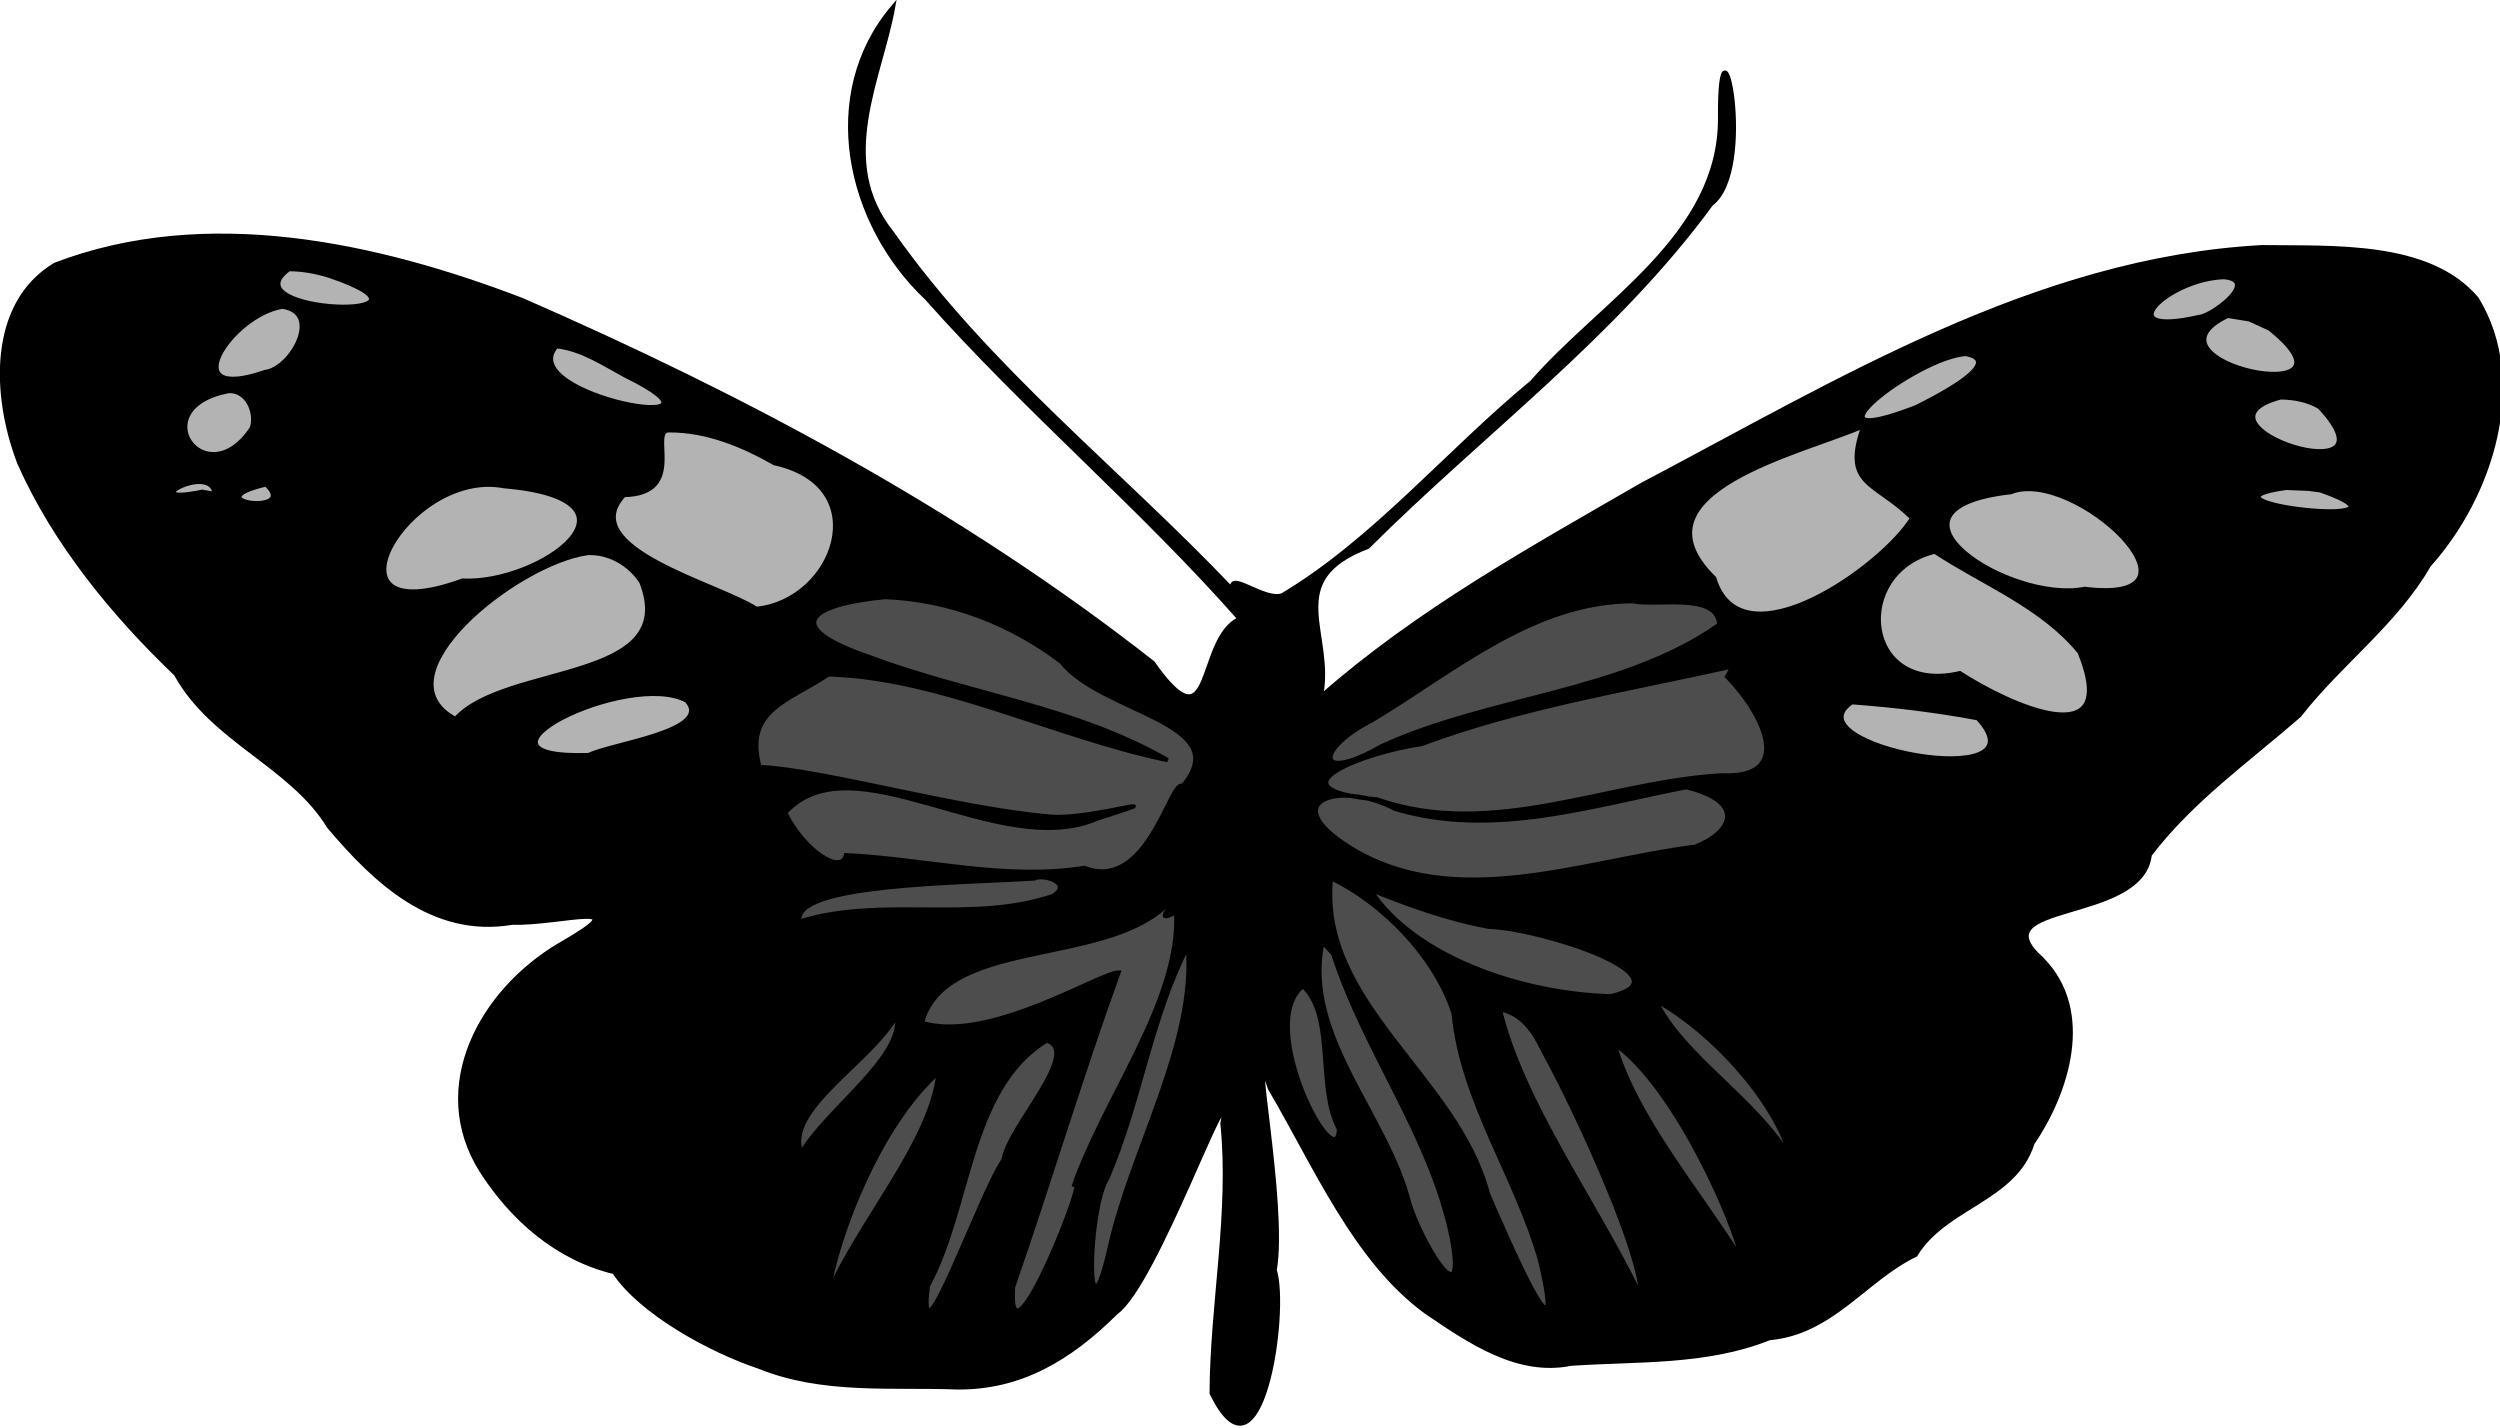 <?xml version="1.0" encoding="UTF-8"?>
<!-- Created by grConvert v0.1-0 -->
<svg xmlns="http://www.w3.org/2000/svg" xmlns:xlink="http://www.w3.org/1999/xlink" width="373pt" height="213pt" viewBox="0 0 373 213" version="1.1">
<g id="surface5417">
<path style="fill-rule:nonzero;fill:rgb(0%,0%,0%);fill-opacity:1;stroke-width:0.176;stroke-linecap:butt;stroke-linejoin:miter;stroke:rgb(0%,0%,0%);stroke-opacity:1;stroke-miterlimit:4;" d="M 102.44 151.662 C 99.31 155.353 100.524 160.788 103.851 163.924 C 108.026 168.631 112.887 172.724 117.031 177.43 C 115.189 178.277 115.996 183.01 113.374 179.282 C 105.322 172.959 96.176 168.091 86.811 164.003 C 80.669 161.649 73.507 160.086 67.153 162.515 C 64.395 164.161 64.555 168.051 65.644 170.873 C 67.135 174.235 69.605 177.242 72.238 179.758 C 73.779 182.565 77.096 183.58 78.68 186.18 C 80.615 188.464 83.034 190.792 86.395 190.227 C 88.468 190.279 91.816 189.199 88.409 191.151 C 85.101 193.096 82.879 197.141 85.101 200.669 C 86.393 202.686 88.273 204.352 90.693 204.938 C 91.81 206.633 94.746 208.241 96.781 208.919 C 99.478 210.015 102.379 209.689 105.153 209.796 C 107.78 209.813 109.842 208.614 111.835 206.634 C 113.508 205.444 116.832 195.932 116.306 198.685 C 116.685 202.438 115.872 206.228 115.85 210.037 C 117.942 214.346 119.06 206.561 118.506 204.858 C 118.997 202.067 117.352 194.162 118.306 197.204 C 120.205 200.423 121.886 204.428 124.873 206.609 C 126.722 207.87 128.748 209.252 130.976 208.798 C 133.809 208.606 136.68 208.784 139.339 207.72 C 141.973 207.485 143.36 205.242 145.493 204.212 C 146.748 202.154 149.674 201.889 150.416 199.515 C 151.841 197.427 153.003 193.977 150.815 191.759 C 148.058 189.298 155.041 190.258 155.356 187.365 C 157.1 185.074 159.443 183.419 161.652 181.5 C 163.344 179.32 165.735 177.582 167.111 175.17 C 169.725 172.266 171.264 167.454 169.13 163.955 C 167.12 161.567 163.068 161.82 160.078 161.777 C 150.555 162.293 142.202 167.453 133.973 171.782 C 129.297 174.484 124.522 177.118 120.451 180.705 C 121 178.071 118.732 175.806 122.424 174.399 C 127.238 169.598 132.851 165.481 136.885 159.965 C 138.823 158.523 137.223 150.954 137.261 156.323 C 137.294 161.299 132.269 164.093 129.341 167.465 C 125.808 170.374 122.691 174.134 118.825 176.438 C 118.066 176.71 116.514 175.33 116.733 176.212 C 111.977 171.197 106.402 166.881 102.406 161.201 C 99.954 158.162 101.902 154.667 102.44 151.662 Z M 100.028 173.83 L 100.077 173.866 Z M 100.028 173.83 " transform="matrix(3.543,0,0,3.543,-229.684,-536.301)"/>
<path style="fill-rule:nonzero;fill:rgb(30.196%,30.196%,30.196%);fill-opacity:1;stroke-width:0.176;stroke-linecap:butt;stroke-linejoin:miter;stroke:rgb(0%,0%,0%);stroke-opacity:1;stroke-miterlimit:4;" d="M 102.103 176.514 C 99.071 176.8 97.543 177.704 101.464 179.047 C 105.595 180.598 110.13 181.141 113.999 183.379 C 109.252 182.399 104.426 179.901 99.712 179.771 C 98.026 180.899 96.148 181.278 96.815 183.668 C 99.42 183.768 105.247 185.453 109.132 185.764 C 110.799 185.881 114.727 184.657 111.055 185.834 C 106.87 187.658 100.757 182.464 97.896 185.59 C 98.638 187.136 100.238 188.239 100.455 187.379 C 103.834 187.548 107.165 188.447 110.488 187.916 C 113.181 188.96 114.121 184.123 114.625 184.475 C 116.916 181.798 111.23 181.405 109.519 179.241 C 107.375 177.611 104.805 176.624 102.103 176.514 Z M 133.6 176.689 C 129.397 176.692 126.042 179.642 122.615 181.694 C 120.207 182.919 120.208 184.399 123.002 182.795 C 127.57 180.697 133.169 180.541 137.227 177.676 C 137.159 176.285 134.561 176.915 133.6 176.689 Z M 137.611 179.471 C 133.272 180.433 128.879 181.146 124.697 182.7 C 122.237 183.057 118.141 184.611 122.809 185.034 C 127.698 186.731 132.473 184.298 137.328 184.018 C 140.449 184.166 139.071 181.413 137.557 179.86 L 137.808 179.408 Z M 135.845 184.52 C 131.818 185.296 127.691 186.661 123.577 185.433 C 121.313 184.229 118.48 185.059 121.668 187.055 C 126.081 189.809 131.492 187.612 136.218 187.024 C 137.763 186.419 138.372 185.147 135.845 184.52 Z M 120.877 188.347 C 120.344 193.636 126.214 196.718 127.49 201.655 C 128.24 203.37 130.913 209.62 129.678 204.429 C 128.665 200.885 126.398 197.754 126.038 194.035 C 125.237 191.578 122.997 189.374 120.877 188.347 Z M 108.391 188.363 C 105.262 188.566 98.162 188.571 98.502 190.175 C 101.975 189.097 105.742 190.264 109.178 189.097 C 110.004 188.559 108.792 188.168 108.391 188.363 Z M 122.531 188.833 C 124.409 191.729 129.023 193.228 132.66 193.321 C 135.996 192.545 129.867 190.48 127.489 190.395 C 125.772 190.07 124.144 189.486 122.531 188.833 Z M 113.915 189.53 C 111.196 192.065 104.62 190.874 103.65 194.442 C 106.473 195.302 111.157 192.32 111.933 192.321 C 110.349 196.688 109.021 201.159 107.493 205.554 C 107.212 209.581 110.908 200.104 110.036 201.34 C 111.338 197.559 114.542 193.514 114.358 189.776 C 113.14 190.436 114.717 189.027 113.915 189.53 Z M 120.506 191.104 C 119.716 194.998 123.245 198.324 124.176 202.043 C 124.656 203.609 126.621 207 125.963 203.489 C 125.084 199.208 122.29 195.657 120.97 191.537 L 120.587 191.121 Z M 114.845 191.229 C 113.3 194.213 112.825 197.823 111.461 200.98 C 110.641 202.244 110.514 208.484 111.565 203.88 C 112.481 199.748 115.208 195.27 114.845 191.229 Z M 119.697 192.894 C 117.663 194.518 121.133 201.042 121.214 198.92 C 120.262 197.156 121.075 194.202 119.697 192.894 Z M 134.55 193.494 C 135.692 195.867 138.773 197.644 140.234 200.135 C 139.618 197.755 136.924 194.805 134.55 193.494 Z M 127.988 193.873 C 128.925 197.806 132.041 202.016 133.92 205.938 C 134.007 204.359 131.419 198.552 129.809 195.612 C 129.427 194.813 128.934 194.055 127.988 193.873 Z M 102.59 194.151 C 101.456 196.129 97.876 198.096 98.566 199.918 C 99.662 198.063 102.899 195.873 102.59 194.151 Z M 108.906 195.189 C 105.608 197.204 105.697 202.236 103.904 205.513 C 103.419 209.331 106.09 201.642 107.086 200.218 C 107.303 198.8 110.399 195.669 108.906 195.189 Z M 132.842 195.418 C 133.74 198.468 136.393 201.557 138.171 204.405 C 137.866 202.848 135.45 197.328 132.954 195.434 Z M 104.351 196.536 C 101.864 198.745 100.076 203.39 99.689 205.881 C 101.009 202.8 104.044 199.468 104.351 196.536 Z M 104.351 196.536 " transform="matrix(3.543,0,0,3.543,-229.684,-536.301)"/>
<path style="fill-rule:nonzero;fill:rgb(70.196%,70.196%,70.196%);fill-opacity:1;stroke-width:0.176;stroke-linecap:butt;stroke-linejoin:miter;stroke:rgb(0%,0%,0%);stroke-opacity:1;stroke-miterlimit:4;" d="M 76.997 162.704 C 74.376 164.609 84.338 164.907 78.695 162.983 C 78.146 162.813 77.574 162.705 76.997 162.704 Z M 158.485 163.041 C 156.134 163.105 153.537 165.604 157.437 164.715 C 157.945 164.694 160 163.179 158.485 163.041 Z M 76.722 164.287 C 74.583 164.616 72.093 168.377 75.994 167.034 C 77.108 166.894 78.412 164.528 76.722 164.287 Z M 158.637 164.671 C 154.544 166.64 164.825 168.751 160.401 165.207 L 159.554 164.819 Z M 88.261 165.952 C 86.412 168.045 96.573 169.836 91.167 167.191 C 90.246 166.696 89.328 166.066 88.261 165.952 Z M 147.602 166.275 C 145.445 166.444 140.327 170.514 145.514 168.517 C 145.997 168.272 149.414 166.609 147.602 166.275 Z M 74.445 167.839 C 70.77 168.557 73.495 172.323 75.432 169.397 C 75.646 168.742 75.236 167.789 74.445 167.839 Z M 160.864 168.106 C 156.539 169.266 166.065 172.336 162.506 168.51 C 162.011 168.219 161.431 168.11 160.864 168.106 Z M 143.297 169.316 C 140.776 170.431 133.295 172.071 137.018 175.72 C 138.161 179.479 144.144 175.188 145.349 173.187 C 143.775 171.621 142.403 171.845 143.297 169.316 Z M 93.03 169.492 C 92.091 169.431 93.796 172.167 91.105 172.217 C 89.02 174.46 95.086 175.967 96.68 177.006 C 99.985 176.681 101.751 171.823 97.443 170.876 C 96.098 170.11 94.601 169.491 93.03 169.492 Z M 76.028 171.771 C 72.903 172.504 77.474 173.094 76.028 171.771 Z M 86.038 171.841 C 81.962 171.082 78.006 178.105 84.304 175.818 C 87.544 175.986 92.544 172.408 86.038 171.841 Z M 161.105 171.915 C 156.485 172.542 167.394 173.725 162.544 172.021 L 162.042 171.954 Z M 73.342 172.077 C 70.391 172.688 73.73 170.817 73.866 172.164 Z M 149.507 172.095 C 143.29 172.797 149.455 176.795 152.615 176.166 C 158.335 176.865 152.186 171.029 149.507 172.095 Z M 146.304 174.602 C 142.784 175.458 143.261 180.671 147.358 179.716 C 149.387 181.031 154.2 183.27 152.402 178.833 C 150.809 176.887 148.349 175.949 146.304 174.602 Z M 89.576 174.66 C 86.595 175.069 80.626 179.824 84.005 181.647 C 86.124 179.301 93.511 180.146 91.833 175.876 C 91.349 175.124 90.479 174.618 89.576 174.66 Z M 93.748 180.877 C 91.28 179.535 83.643 183.358 89.626 183.164 C 90.563 182.688 94.871 182.159 93.748 180.877 Z M 142.812 180.943 C 140.099 182.782 151.086 184.844 148.111 181.615 C 146.371 181.289 144.584 181.072 142.812 180.943 Z M 142.812 180.943 " transform="matrix(3.543,0,0,3.543,-229.684,-536.301)"/>
</g>
</svg>
